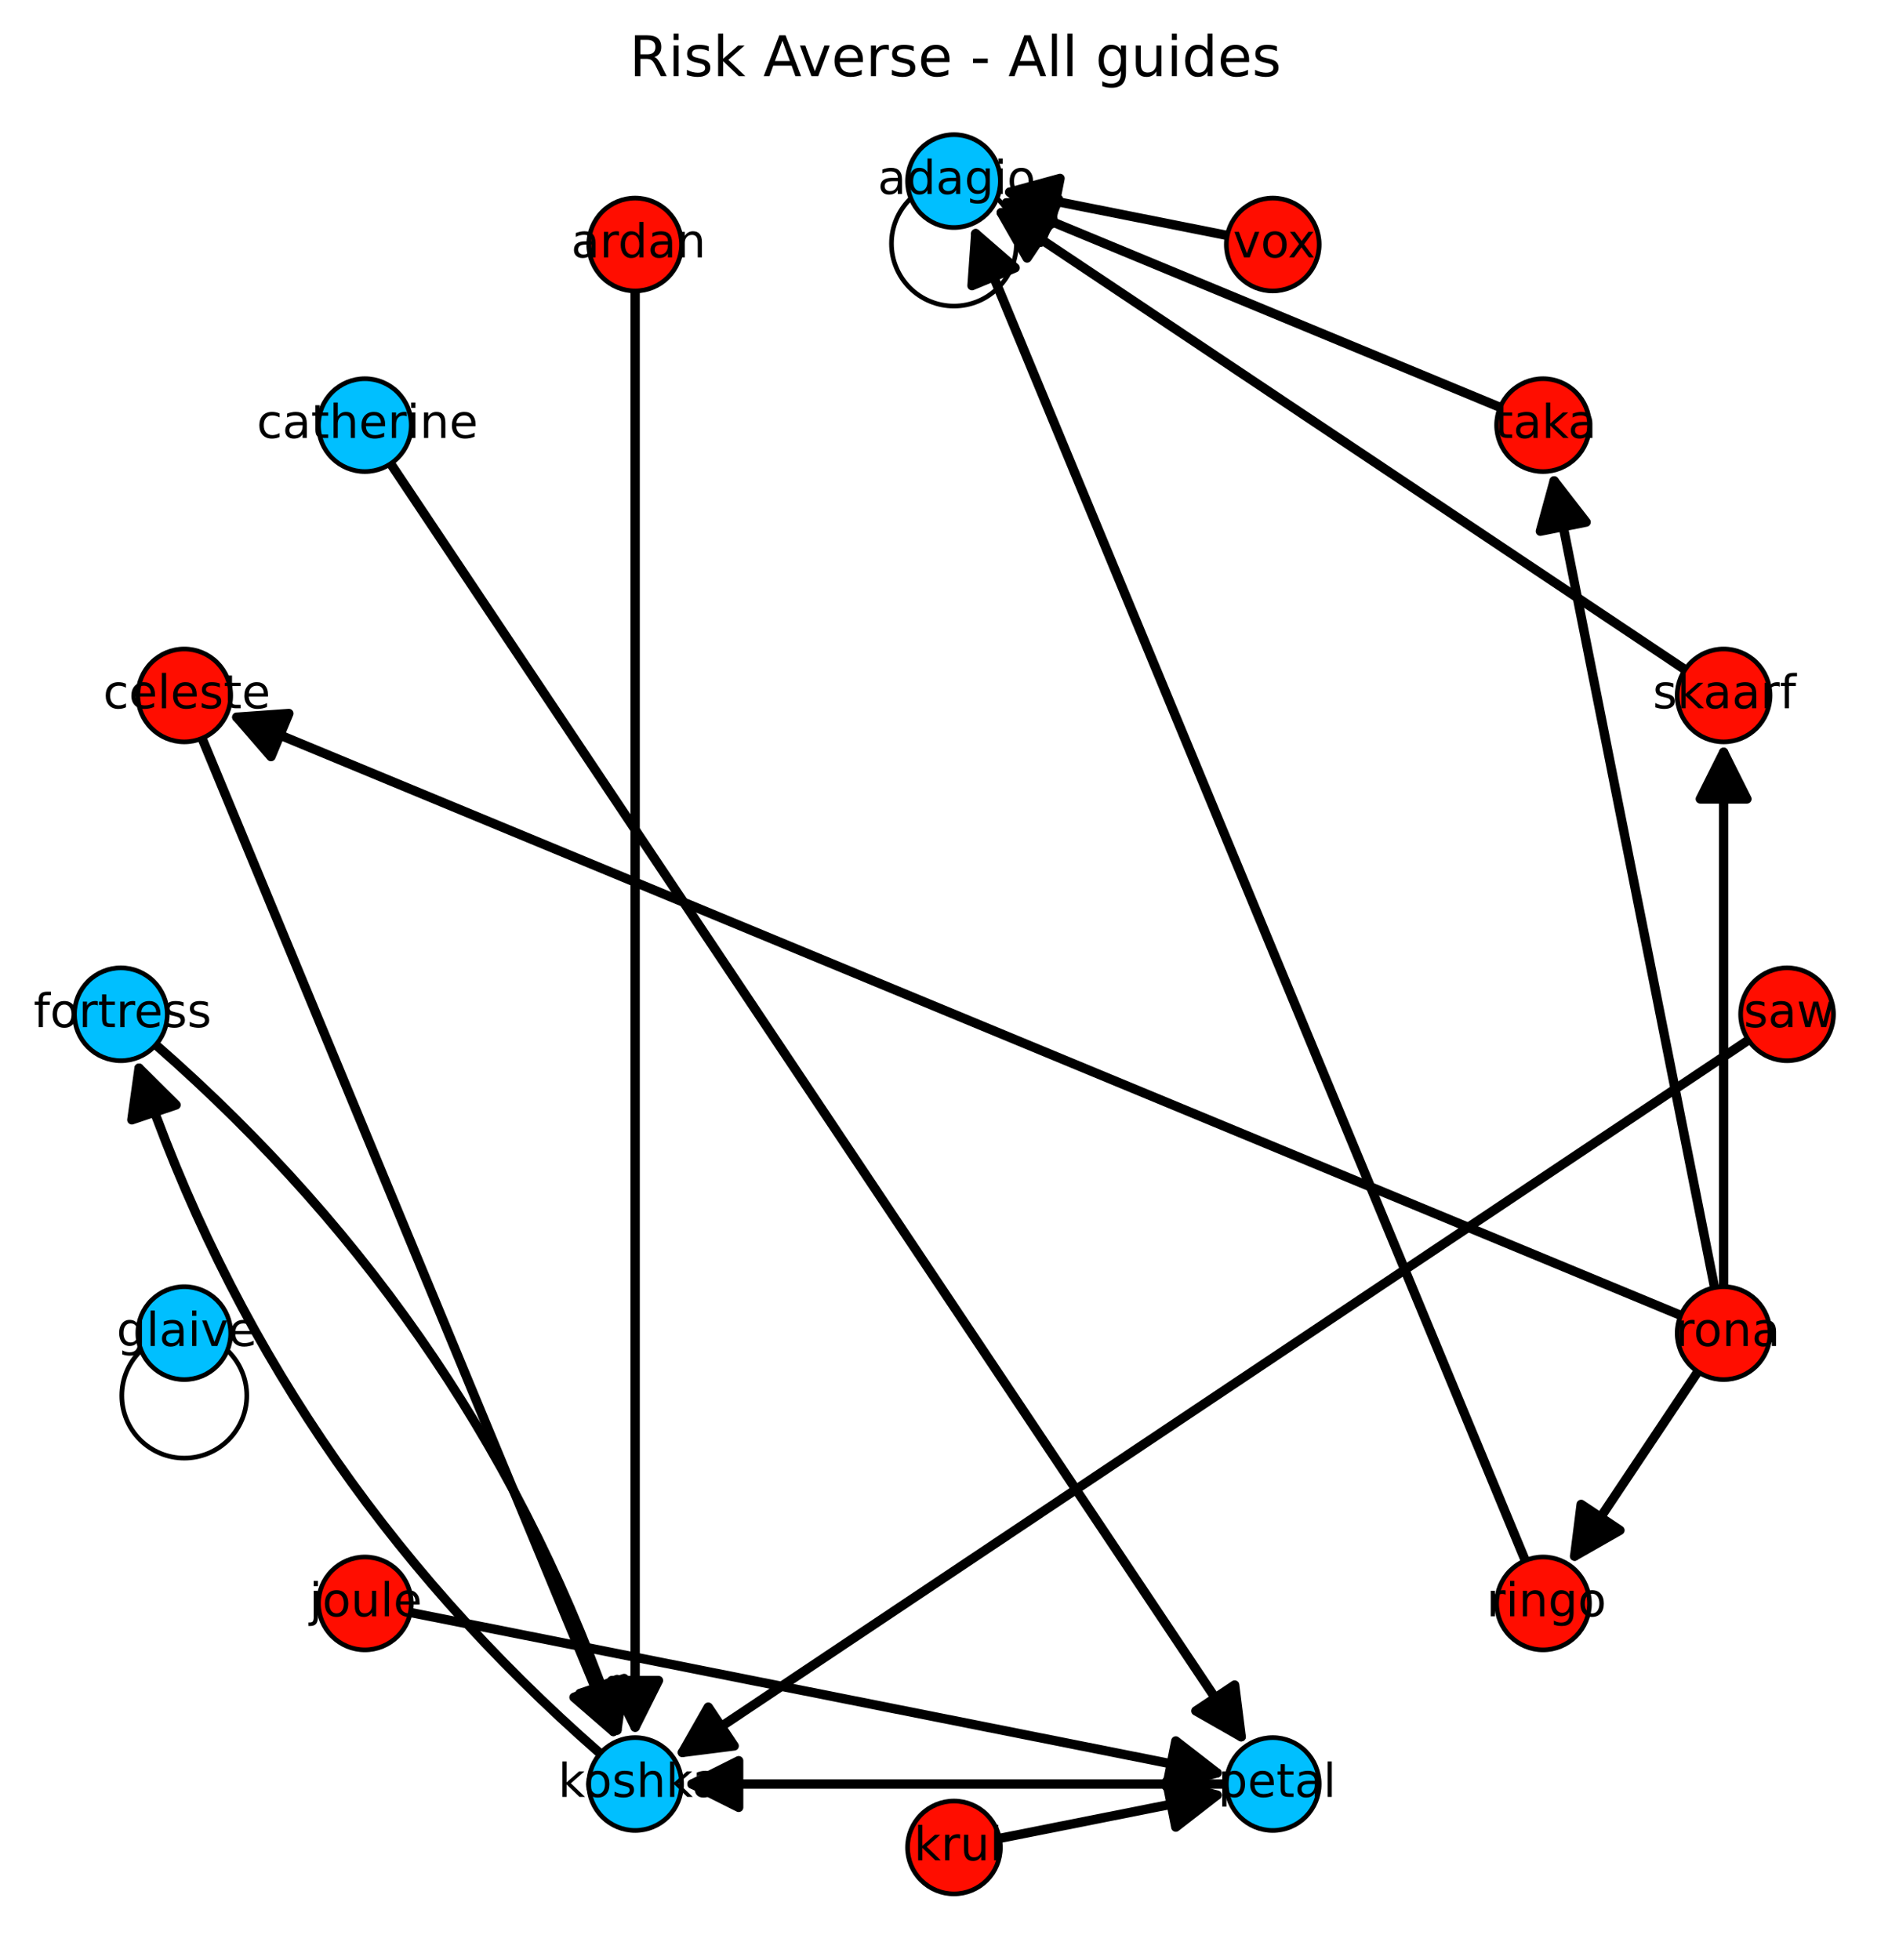 <?xml version="1.0" encoding="utf-8" standalone="no"?>
<!DOCTYPE svg PUBLIC "-//W3C//DTD SVG 1.1//EN"
  "http://www.w3.org/Graphics/SVG/1.1/DTD/svg11.dtd">
<!-- Created with matplotlib (http://matplotlib.org/) -->
<svg height="420pt" version="1.1" viewBox="0 0 407 420" width="407pt" xmlns="http://www.w3.org/2000/svg" xmlns:xlink="http://www.w3.org/1999/xlink">
 <defs>
  <style type="text/css">
*{stroke-linecap:butt;stroke-linejoin:round;}
  </style>
 </defs>
 <g id="figure_1">
  <g id="patch_1">
   <path d="
M0 420.598
L407.695 420.598
L407.695 0
L0 0
z
" style="fill:#ffffff;"/>
  </g>
  <g id="axes_1">
   <g id="patch_2">
    <path d="
M8.415 413.398
L400.495 413.398
L400.495 21.318
L8.415 21.318
z
" style="fill:#ffffff;"/>
   </g>
   <g id="patch_3">
    <path clip-path="url(#pc581fc927e)" d="
M33.399 223.904
Q103.285 284.958 132.232 370.77" style="fill:none;stroke:#000000;stroke-linecap:round;stroke-width:2.0;"/>
    <path clip-path="url(#pc581fc927e)" d="
M133.774 359.696
L132.232 370.77
L124.298 362.893
L133.774 359.696
z
" style="stroke:#000000;stroke-linecap:round;stroke-width:2.0;"/>
   </g>
   <g id="patch_4">
    <path clip-path="url(#pc581fc927e)" d="
M29.801 228.905
Q58.748 314.717 128.634 375.771" style="fill:none;stroke:#000000;stroke-linecap:round;stroke-width:2.0;"/>
    <path clip-path="url(#pc581fc927e)" d="
M28.259 239.979
L29.801 228.905
L37.735 236.782
L28.259 239.979
z
" style="stroke:#000000;stroke-linecap:round;stroke-width:2.0;"/>
   </g>
   <g id="patch_5">
    <path clip-path="url(#pc581fc927e)" d="
M216.407 41.185
Q238.62 45.604 263.025 50.458" style="fill:none;stroke:#000000;stroke-linecap:round;stroke-width:2.0;"/>
    <path clip-path="url(#pc581fc927e)" d="
M225.24 48.04
L216.407 41.185
L227.191 38.233
L225.24 48.04
z
" style="stroke:#000000;stroke-linecap:round;stroke-width:2.0;"/>
   </g>
   <g id="patch_6">
    <path clip-path="url(#pc581fc927e)" d="
M337.48 333.48
Q350.062 314.649 363.886 293.959" style="fill:none;stroke:#000000;stroke-linecap:round;stroke-width:2.0;"/>
    <path clip-path="url(#pc581fc927e)" d="
M347.193 327.943
L337.48 333.48
L338.878 322.387
L347.193 327.943
z
" style="stroke:#000000;stroke-linecap:round;stroke-width:2.0;"/>
   </g>
   <g id="patch_7">
    <path clip-path="url(#pc581fc927e)" d="
M367.473 275.927
Q350.062 188.395 333.087 103.056" style="fill:none;stroke:#000000;stroke-linecap:round;stroke-width:2.0;"/>
    <path clip-path="url(#pc581fc927e)" d="
M330.134 113.839
L333.087 103.056
L339.942 111.889
L330.134 113.839
z
" style="stroke:#000000;stroke-linecap:round;stroke-width:2.0;"/>
   </g>
   <g id="patch_8">
    <path clip-path="url(#pc581fc927e)" d="
M214.588 45.578
Q286.935 93.919 361.141 143.502" style="fill:none;stroke:#000000;stroke-linecap:round;stroke-width:2.0;"/>
    <path clip-path="url(#pc581fc927e)" d="
M220.125 55.291
L214.588 45.578
L225.68 46.977
L220.125 55.291
z
" style="stroke:#000000;stroke-linecap:round;stroke-width:2.0;"/>
   </g>
   <g id="patch_9">
    <path clip-path="url(#pc581fc927e)" d="
M214.214 393.967
Q238.62 389.112 260.832 384.694" style="fill:none;stroke:#000000;stroke-linecap:round;stroke-width:2.0;"/>
    <path clip-path="url(#pc581fc927e)" d="
M250.048 381.741
L260.832 384.694
L251.999 391.549
L250.048 381.741
z
" style="stroke:#000000;stroke-linecap:round;stroke-width:2.0;"/>
   </g>
   <g id="patch_10">
    <path clip-path="url(#pc581fc927e)" d="
M209.119 50.067
Q267.582 191.21 326.902 334.419" style="fill:none;stroke:#000000;stroke-linecap:round;stroke-width:2.0;"/>
    <path clip-path="url(#pc581fc927e)" d="
M208.326 61.219
L209.119 50.067
L217.565 57.392
L208.326 61.219
z
" style="stroke:#000000;stroke-linecap:round;stroke-width:2.0;"/>
   </g>
   <g id="patch_11">
    <path clip-path="url(#pc581fc927e)" d="
M136.127 62.349
Q136.127 217.358 136.127 370.131" style="fill:none;stroke:#000000;stroke-linecap:round;stroke-width:2.0;"/>
    <path clip-path="url(#pc581fc927e)" d="
M141.127 360.131
L136.127 370.131
L131.127 360.131
L141.127 360.131
z
" style="stroke:#000000;stroke-linecap:round;stroke-width:2.0;"/>
   </g>
   <g id="patch_12">
    <path clip-path="url(#pc581fc927e)" d="
M215.714 43.471
Q267.582 64.956 321.517 87.296" style="fill:none;stroke:#000000;stroke-linecap:round;stroke-width:2.0;"/>
    <path clip-path="url(#pc581fc927e)" d="
M223.039 51.918
L215.714 43.471
L226.866 42.679
L223.039 51.918
z
" style="stroke:#000000;stroke-linecap:round;stroke-width:2.0;"/>
   </g>
   <g id="patch_13">
    <path clip-path="url(#pc581fc927e)" d="
M87.96 345.553
Q175.493 362.964 260.832 379.939" style="fill:none;stroke:#000000;stroke-linecap:round;stroke-width:2.0;"/>
    <path clip-path="url(#pc581fc927e)" d="
M251.999 373.085
L260.832 379.939
L250.048 382.892
L251.999 373.085
z
" style="stroke:#000000;stroke-linecap:round;stroke-width:2.0;"/>
   </g>
   <g id="patch_14">
    <path clip-path="url(#pc581fc927e)" d="
M50.755 153.693
Q204.455 217.358 360.222 281.879" style="fill:none;stroke:#000000;stroke-linecap:round;stroke-width:2.0;"/>
    <path clip-path="url(#pc581fc927e)" d="
M58.081 162.14
L50.755 153.693
L61.907 152.901
L58.081 162.14
z
" style="stroke:#000000;stroke-linecap:round;stroke-width:2.0;"/>
   </g>
   <g id="patch_15">
    <path clip-path="url(#pc581fc927e)" d="
M148.313 382.317
Q204.455 382.317 262.834 382.317" style="fill:none;stroke:#000000;stroke-linecap:round;stroke-width:2.0;"/>
    <path clip-path="url(#pc581fc927e)" d="
M158.313 387.317
L148.313 382.317
L158.313 377.317
L158.313 387.317
z
" style="stroke:#000000;stroke-linecap:round;stroke-width:2.0;"/>
   </g>
   <g id="patch_16">
    <path clip-path="url(#pc581fc927e)" d="
M43.304 158.223
Q87.812 265.673 131.464 371.058" style="fill:none;stroke:#000000;stroke-linecap:round;stroke-width:2.0;"/>
    <path clip-path="url(#pc581fc927e)" d="
M132.257 359.906
L131.464 371.058
L123.018 363.733
L132.257 359.906
z
" style="stroke:#000000;stroke-linecap:round;stroke-width:2.0;"/>
   </g>
   <g id="patch_17">
    <path clip-path="url(#pc581fc927e)" d="
M369.414 275.736
Q369.414 217.358 369.414 161.216" style="fill:none;stroke:#000000;stroke-linecap:round;stroke-width:2.0;"/>
    <path clip-path="url(#pc581fc927e)" d="
M364.414 171.216
L369.414 161.216
L374.414 171.216
L364.414 171.216
z
" style="stroke:#000000;stroke-linecap:round;stroke-width:2.0;"/>
   </g>
   <g id="patch_18">
    <path clip-path="url(#pc581fc927e)" d="
M146.26 375.547
Q259.566 299.837 374.732 222.886" style="fill:none;stroke:#000000;stroke-linecap:round;stroke-width:2.0;"/>
    <path clip-path="url(#pc581fc927e)" d="
M157.352 374.148
L146.26 375.547
L151.797 365.834
L157.352 374.148
z
" style="stroke:#000000;stroke-linecap:round;stroke-width:2.0;"/>
   </g>
   <g id="patch_19">
    <path clip-path="url(#pc581fc927e)" d="
M83.73 99.377
Q175.493 236.711 266.013 372.184" style="fill:none;stroke:#000000;stroke-linecap:round;stroke-width:2.0;"/>
    <path clip-path="url(#pc581fc927e)" d="
M264.615 361.092
L266.013 372.184
L256.3 366.648
L264.615 361.092
z
" style="stroke:#000000;stroke-linecap:round;stroke-width:2.0;"/>
   </g>
   <g id="matplotlib.axis_1"/>
   <g id="matplotlib.axis_2"/>
   <g id="text_1">
    <!-- Risk Averse - All guides -->
    <defs>
     <path id="BitstreamVeraSans-Roman-20"/>
     <path d="
M9.422 75.984
L18.406 75.984
L18.406 0
L9.422 0
z
" id="BitstreamVeraSans-Roman-6c"/>
     <path d="
M9.078 75.984
L18.109 75.984
L18.109 31.109
L44.922 54.688
L56.391 54.688
L27.391 29.109
L57.625 0
L45.906 0
L18.109 26.703
L18.109 0
L9.078 0
z
" id="BitstreamVeraSans-Roman-6b"/>
     <path d="
M56.203 29.594
L56.203 25.203
L14.891 25.203
Q15.484 15.922 20.484 11.062
Q25.484 6.203 34.422 6.203
Q39.594 6.203 44.453 7.469
Q49.312 8.734 54.109 11.281
L54.109 2.781
Q49.266 0.734 44.188 -0.344
Q39.109 -1.422 33.891 -1.422
Q20.797 -1.422 13.156 6.188
Q5.516 13.812 5.516 26.812
Q5.516 40.234 12.766 48.109
Q20.016 56 32.328 56
Q43.359 56 49.781 48.891
Q56.203 41.797 56.203 29.594
M47.219 32.234
Q47.125 39.594 43.094 43.984
Q39.062 48.391 32.422 48.391
Q24.906 48.391 20.391 44.141
Q15.875 39.891 15.188 32.172
z
" id="BitstreamVeraSans-Roman-65"/>
     <path d="
M44.391 34.188
Q47.562 33.109 50.562 29.594
Q53.562 26.078 56.594 19.922
L66.609 0
L56 0
L46.688 18.703
Q43.062 26.031 39.672 28.422
Q36.281 30.812 30.422 30.812
L19.672 30.812
L19.672 0
L9.812 0
L9.812 72.906
L32.078 72.906
Q44.578 72.906 50.734 67.672
Q56.891 62.453 56.891 51.906
Q56.891 45.016 53.688 40.469
Q50.484 35.938 44.391 34.188
M19.672 64.797
L19.672 38.922
L32.078 38.922
Q39.203 38.922 42.844 42.219
Q46.484 45.516 46.484 51.906
Q46.484 58.297 42.844 61.547
Q39.203 64.797 32.078 64.797
z
" id="BitstreamVeraSans-Roman-52"/>
     <path d="
M9.422 54.688
L18.406 54.688
L18.406 0
L9.422 0
z

M9.422 75.984
L18.406 75.984
L18.406 64.594
L9.422 64.594
z
" id="BitstreamVeraSans-Roman-69"/>
     <path d="
M4.891 31.391
L31.203 31.391
L31.203 23.391
L4.891 23.391
z
" id="BitstreamVeraSans-Roman-2d"/>
     <path d="
M34.188 63.188
L20.797 26.906
L47.609 26.906
z

M28.609 72.906
L39.797 72.906
L67.578 0
L57.328 0
L50.688 18.703
L17.828 18.703
L11.188 0
L0.781 0
z
" id="BitstreamVeraSans-Roman-41"/>
     <path d="
M2.984 54.688
L12.5 54.688
L29.594 8.797
L46.688 54.688
L56.203 54.688
L35.688 0
L23.484 0
z
" id="BitstreamVeraSans-Roman-76"/>
     <path d="
M45.406 46.391
L45.406 75.984
L54.391 75.984
L54.391 0
L45.406 0
L45.406 8.203
Q42.578 3.328 38.25 0.953
Q33.938 -1.422 27.875 -1.422
Q17.969 -1.422 11.734 6.484
Q5.516 14.406 5.516 27.297
Q5.516 40.188 11.734 48.094
Q17.969 56 27.875 56
Q33.938 56 38.25 53.625
Q42.578 51.266 45.406 46.391
M14.797 27.297
Q14.797 17.391 18.875 11.75
Q22.953 6.109 30.078 6.109
Q37.203 6.109 41.297 11.75
Q45.406 17.391 45.406 27.297
Q45.406 37.203 41.297 42.844
Q37.203 48.484 30.078 48.484
Q22.953 48.484 18.875 42.844
Q14.797 37.203 14.797 27.297" id="BitstreamVeraSans-Roman-64"/>
     <path d="
M45.406 27.984
Q45.406 37.75 41.375 43.109
Q37.359 48.484 30.078 48.484
Q22.859 48.484 18.828 43.109
Q14.797 37.75 14.797 27.984
Q14.797 18.266 18.828 12.891
Q22.859 7.516 30.078 7.516
Q37.359 7.516 41.375 12.891
Q45.406 18.266 45.406 27.984
M54.391 6.781
Q54.391 -7.172 48.188 -13.984
Q42 -20.797 29.203 -20.797
Q24.469 -20.797 20.266 -20.094
Q16.062 -19.391 12.109 -17.922
L12.109 -9.188
Q16.062 -11.328 19.922 -12.344
Q23.781 -13.375 27.781 -13.375
Q36.625 -13.375 41.016 -8.766
Q45.406 -4.156 45.406 5.172
L45.406 9.625
Q42.625 4.781 38.281 2.391
Q33.938 0 27.875 0
Q17.828 0 11.672 7.656
Q5.516 15.328 5.516 27.984
Q5.516 40.672 11.672 48.328
Q17.828 56 27.875 56
Q33.938 56 38.281 53.609
Q42.625 51.219 45.406 46.391
L45.406 54.688
L54.391 54.688
z
" id="BitstreamVeraSans-Roman-67"/>
     <path d="
M8.5 21.578
L8.5 54.688
L17.484 54.688
L17.484 21.922
Q17.484 14.156 20.5 10.266
Q23.531 6.391 29.594 6.391
Q36.859 6.391 41.078 11.031
Q45.312 15.672 45.312 23.688
L45.312 54.688
L54.297 54.688
L54.297 0
L45.312 0
L45.312 8.406
Q42.047 3.422 37.719 1
Q33.406 -1.422 27.688 -1.422
Q18.266 -1.422 13.375 4.438
Q8.5 10.297 8.5 21.578" id="BitstreamVeraSans-Roman-75"/>
     <path d="
M41.109 46.297
Q39.594 47.172 37.812 47.578
Q36.031 48 33.891 48
Q26.266 48 22.188 43.047
Q18.109 38.094 18.109 28.812
L18.109 0
L9.078 0
L9.078 54.688
L18.109 54.688
L18.109 46.188
Q20.953 51.172 25.484 53.578
Q30.031 56 36.531 56
Q37.453 56 38.578 55.875
Q39.703 55.766 41.062 55.516
z
" id="BitstreamVeraSans-Roman-72"/>
     <path d="
M44.281 53.078
L44.281 44.578
Q40.484 46.531 36.375 47.5
Q32.281 48.484 27.875 48.484
Q21.188 48.484 17.844 46.438
Q14.5 44.391 14.5 40.281
Q14.5 37.156 16.891 35.375
Q19.281 33.594 26.516 31.984
L29.594 31.297
Q39.156 29.25 43.188 25.516
Q47.219 21.781 47.219 15.094
Q47.219 7.469 41.188 3.016
Q35.156 -1.422 24.609 -1.422
Q20.219 -1.422 15.453 -0.562
Q10.688 0.297 5.422 2
L5.422 11.281
Q10.406 8.688 15.234 7.391
Q20.062 6.109 24.812 6.109
Q31.156 6.109 34.562 8.281
Q37.984 10.453 37.984 14.406
Q37.984 18.062 35.516 20.016
Q33.062 21.969 24.703 23.781
L21.578 24.516
Q13.234 26.266 9.516 29.906
Q5.812 33.547 5.812 39.891
Q5.812 47.609 11.281 51.797
Q16.75 56 26.812 56
Q31.781 56 36.172 55.266
Q40.578 54.547 44.281 53.078" id="BitstreamVeraSans-Roman-73"/>
    </defs>
    <g transform="translate(134.898 16.318)scale(0.12 -0.12)">
     <use xlink:href="#BitstreamVeraSans-Roman-52"/>
     <use x="69.482" xlink:href="#BitstreamVeraSans-Roman-69"/>
     <use x="97.266" xlink:href="#BitstreamVeraSans-Roman-73"/>
     <use x="149.365" xlink:href="#BitstreamVeraSans-Roman-6b"/>
     <use x="207.275" xlink:href="#BitstreamVeraSans-Roman-20"/>
     <use x="239.062" xlink:href="#BitstreamVeraSans-Roman-41"/>
     <use x="301.596" xlink:href="#BitstreamVeraSans-Roman-76"/>
     <use x="360.775" xlink:href="#BitstreamVeraSans-Roman-65"/>
     <use x="422.299" xlink:href="#BitstreamVeraSans-Roman-72"/>
     <use x="463.412" xlink:href="#BitstreamVeraSans-Roman-73"/>
     <use x="515.512" xlink:href="#BitstreamVeraSans-Roman-65"/>
     <use x="577.035" xlink:href="#BitstreamVeraSans-Roman-20"/>
     <use x="608.822" xlink:href="#BitstreamVeraSans-Roman-2d"/>
     <use x="644.906" xlink:href="#BitstreamVeraSans-Roman-20"/>
     <use x="676.693" xlink:href="#BitstreamVeraSans-Roman-41"/>
     <use x="745.102" xlink:href="#BitstreamVeraSans-Roman-6c"/>
     <use x="772.885" xlink:href="#BitstreamVeraSans-Roman-6c"/>
     <use x="800.668" xlink:href="#BitstreamVeraSans-Roman-20"/>
     <use x="832.455" xlink:href="#BitstreamVeraSans-Roman-67"/>
     <use x="895.932" xlink:href="#BitstreamVeraSans-Roman-75"/>
     <use x="959.311" xlink:href="#BitstreamVeraSans-Roman-69"/>
     <use x="987.094" xlink:href="#BitstreamVeraSans-Roman-64"/>
     <use x="1050.57" xlink:href="#BitstreamVeraSans-Roman-65"/>
     <use x="1112.094" xlink:href="#BitstreamVeraSans-Roman-73"/>
    </g>
   </g>
   <g id="patch_20">
    <path clip-path="url(#pc581fc927e)" d="
M39.497 312.469
C43.048 312.469 46.455 311.058 48.966 308.547
C51.477 306.035 52.888 302.629 52.888 299.078
C52.888 295.526 51.477 292.12 48.966 289.608
C46.455 287.097 43.048 285.686 39.497 285.686
C35.945 285.686 32.539 287.097 30.028 289.608
C27.517 292.12 26.105 295.526 26.105 299.078
C26.105 302.629 27.517 306.035 30.028 308.547
C32.539 311.058 35.945 312.469 39.497 312.469
L39.497 312.469" style="fill:none;stroke:#000000;stroke-linejoin:miter;"/>
   </g>
   <g id="patch_21">
    <path clip-path="url(#pc581fc927e)" d="
M204.455 65.591
C208.007 65.591 211.413 64.18 213.925 61.668
C216.436 59.157 217.847 55.751 217.847 52.199
C217.847 48.648 216.436 45.242 213.925 42.73
C211.413 40.219 208.007 38.808 204.455 38.808
C200.904 38.808 197.498 40.219 194.986 42.73
C192.475 45.242 191.064 48.648 191.064 52.199
C191.064 55.751 192.475 59.157 194.986 61.668
C197.498 64.18 200.904 65.591 204.455 65.591
L204.455 65.591" style="fill:none;stroke:#000000;stroke-linejoin:miter;"/>
   </g>
   <g id="patch_22">
    <path d="
M204.455 48.758
C207.094 48.758 209.625 47.71 211.491 45.844
C213.357 43.978 214.405 41.447 214.405 38.808
C214.405 36.169 213.357 33.638 211.491 31.772
C209.625 29.907 207.094 28.858 204.455 28.858
C201.817 28.858 199.286 29.907 197.42 31.772
C195.554 33.638 194.505 36.169 194.505 38.808
C194.505 41.447 195.554 43.978 197.42 45.844
C199.286 47.71 201.817 48.758 204.455 48.758
z
" style="fill:#00bfff;stroke:#000000;stroke-linejoin:miter;"/>
   </g>
   <g id="patch_23">
    <path d="
M78.202 101.054
C80.84 101.054 83.371 100.006 85.237 98.14
C87.103 96.274 88.152 93.743 88.152 91.104
C88.152 88.465 87.103 85.934 85.237 84.069
C83.371 82.203 80.84 81.154 78.202 81.154
C75.563 81.154 73.032 82.203 71.166 84.069
C69.3 85.934 68.252 88.465 68.252 91.104
C68.252 93.743 69.3 96.274 71.166 98.14
C73.032 100.006 75.563 101.054 78.202 101.054
z
" style="fill:#00bfff;stroke:#000000;stroke-linejoin:miter;"/>
   </g>
   <g id="patch_24">
    <path d="
M136.127 392.267
C138.766 392.267 141.297 391.218 143.163 389.353
C145.029 387.487 146.077 384.956 146.077 382.317
C146.077 379.678 145.029 377.147 143.163 375.281
C141.297 373.415 138.766 372.367 136.127 372.367
C133.489 372.367 130.958 373.415 129.092 375.281
C127.226 377.147 126.177 379.678 126.177 382.317
C126.177 384.956 127.226 387.487 129.092 389.353
C130.958 391.218 133.489 392.267 136.127 392.267
z
" style="fill:#00bfff;stroke:#000000;stroke-linejoin:miter;"/>
   </g>
   <g id="patch_25">
    <path d="
M272.784 392.267
C275.422 392.267 277.953 391.218 279.819 389.353
C281.685 387.487 282.734 384.956 282.734 382.317
C282.734 379.678 281.685 377.147 279.819 375.281
C277.953 373.415 275.422 372.367 272.784 372.367
C270.145 372.367 267.614 373.415 265.748 375.281
C263.882 377.147 262.834 379.678 262.834 382.317
C262.834 384.956 263.882 387.487 265.748 389.353
C267.614 391.218 270.145 392.267 272.784 392.267
z
" style="fill:#00bfff;stroke:#000000;stroke-linejoin:miter;"/>
   </g>
   <g id="patch_26">
    <path d="
M39.497 295.636
C42.136 295.636 44.667 294.588 46.532 292.722
C48.398 290.856 49.447 288.325 49.447 285.686
C49.447 283.047 48.398 280.516 46.532 278.651
C44.667 276.785 42.136 275.736 39.497 275.736
C36.858 275.736 34.327 276.785 32.461 278.651
C30.595 280.516 29.547 283.047 29.547 285.686
C29.547 288.325 30.595 290.856 32.461 292.722
C34.327 294.588 36.858 295.636 39.497 295.636
z
" style="fill:#00bfff;stroke:#000000;stroke-linejoin:miter;"/>
   </g>
   <g id="patch_27">
    <path d="
M25.905 227.308
C28.544 227.308 31.075 226.26 32.941 224.394
C34.807 222.528 35.855 219.997 35.855 217.358
C35.855 214.719 34.807 212.188 32.941 210.322
C31.075 208.457 28.544 207.408 25.905 207.408
C23.267 207.408 20.736 208.457 18.87 210.322
C17.004 212.188 15.956 214.719 15.956 217.358
C15.956 219.997 17.004 222.528 18.87 224.394
C20.736 226.26 23.267 227.308 25.905 227.308
z
" style="fill:#00bfff;stroke:#000000;stroke-linejoin:miter;"/>
   </g>
   <g id="patch_28">
    <path d="
M136.127 62.349
C138.766 62.349 141.297 61.301 143.163 59.435
C145.029 57.569 146.077 55.038 146.077 52.399
C146.077 49.761 145.029 47.23 143.163 45.364
C141.297 43.498 138.766 42.449 136.127 42.449
C133.489 42.449 130.958 43.498 129.092 45.364
C127.226 47.23 126.177 49.761 126.177 52.399
C126.177 55.038 127.226 57.569 129.092 59.435
C130.958 61.301 133.489 62.349 136.127 62.349
z
" style="fill:#ff0d00;stroke:#000000;stroke-linejoin:miter;"/>
   </g>
   <g id="patch_29">
    <path d="
M272.784 62.349
C275.422 62.349 277.953 61.301 279.819 59.435
C281.685 57.569 282.734 55.038 282.734 52.399
C282.734 49.761 281.685 47.23 279.819 45.364
C277.953 43.498 275.422 42.449 272.784 42.449
C270.145 42.449 267.614 43.498 265.748 45.364
C263.882 47.23 262.834 49.761 262.834 52.399
C262.834 55.038 263.882 57.569 265.748 59.435
C267.614 61.301 270.145 62.349 272.784 62.349
z
" style="fill:#ff0d00;stroke:#000000;stroke-linejoin:miter;"/>
   </g>
   <g id="patch_30">
    <path d="
M204.455 405.858
C207.094 405.858 209.625 404.81 211.491 402.944
C213.357 401.078 214.405 398.547 214.405 395.908
C214.405 393.269 213.357 390.738 211.491 388.872
C209.625 387.007 207.094 385.958 204.455 385.958
C201.817 385.958 199.286 387.007 197.42 388.872
C195.554 390.738 194.505 393.269 194.505 395.908
C194.505 398.547 195.554 401.078 197.42 402.944
C199.286 404.81 201.817 405.858 204.455 405.858
z
" style="fill:#ff0d00;stroke:#000000;stroke-linejoin:miter;"/>
   </g>
   <g id="patch_31">
    <path d="
M39.497 158.98
C42.136 158.98 44.667 157.932 46.532 156.066
C48.398 154.2 49.447 151.669 49.447 149.03
C49.447 146.391 48.398 143.86 46.532 141.994
C44.667 140.128 42.136 139.08 39.497 139.08
C36.858 139.08 34.327 140.128 32.461 141.994
C30.595 143.86 29.547 146.391 29.547 149.03
C29.547 151.669 30.595 154.2 32.461 156.066
C34.327 157.932 36.858 158.98 39.497 158.98
z
" style="fill:#ff0d00;stroke:#000000;stroke-linejoin:miter;"/>
   </g>
   <g id="patch_32">
    <path d="
M330.709 353.562
C333.348 353.562 335.879 352.514 337.745 350.648
C339.611 348.782 340.659 346.251 340.659 343.612
C340.659 340.973 339.611 338.442 337.745 336.576
C335.879 334.71 333.348 333.662 330.709 333.662
C328.071 333.662 325.54 334.71 323.674 336.576
C321.808 338.442 320.759 340.973 320.759 343.612
C320.759 346.251 321.808 348.782 323.674 350.648
C325.54 352.514 328.071 353.562 330.709 353.562
z
" style="fill:#ff0d00;stroke:#000000;stroke-linejoin:miter;"/>
   </g>
   <g id="patch_33">
    <path d="
M369.414 158.98
C372.053 158.98 374.584 157.932 376.45 156.066
C378.316 154.2 379.364 151.669 379.364 149.03
C379.364 146.391 378.316 143.86 376.45 141.994
C374.584 140.128 372.053 139.08 369.414 139.08
C366.775 139.08 364.244 140.128 362.378 141.994
C360.513 143.86 359.464 146.391 359.464 149.03
C359.464 151.669 360.513 154.2 362.378 156.066
C364.244 157.932 366.775 158.98 369.414 158.98
z
" style="fill:#ff0d00;stroke:#000000;stroke-linejoin:miter;"/>
   </g>
   <g id="patch_34">
    <path d="
M330.709 101.054
C333.348 101.054 335.879 100.006 337.745 98.14
C339.611 96.274 340.659 93.743 340.659 91.104
C340.659 88.465 339.611 85.934 337.745 84.069
C335.879 82.203 333.348 81.154 330.709 81.154
C328.071 81.154 325.54 82.203 323.674 84.069
C321.808 85.934 320.759 88.465 320.759 91.104
C320.759 93.743 321.808 96.274 323.674 98.14
C325.54 100.006 328.071 101.054 330.709 101.054
z
" style="fill:#ff0d00;stroke:#000000;stroke-linejoin:miter;"/>
   </g>
   <g id="patch_35">
    <path d="
M369.414 295.636
C372.053 295.636 374.584 294.588 376.45 292.722
C378.316 290.856 379.364 288.325 379.364 285.686
C379.364 283.047 378.316 280.516 376.45 278.651
C374.584 276.785 372.053 275.736 369.414 275.736
C366.775 275.736 364.244 276.785 362.378 278.651
C360.513 280.516 359.464 283.047 359.464 285.686
C359.464 288.325 360.513 290.856 362.378 292.722
C364.244 294.588 366.775 295.636 369.414 295.636
z
" style="fill:#ff0d00;stroke:#000000;stroke-linejoin:miter;"/>
   </g>
   <g id="patch_36">
    <path d="
M383.005 227.308
C385.644 227.308 388.175 226.26 390.041 224.394
C391.907 222.528 392.955 219.997 392.955 217.358
C392.955 214.719 391.907 212.188 390.041 210.322
C388.175 208.457 385.644 207.408 383.005 207.408
C380.367 207.408 377.836 208.457 375.97 210.322
C374.104 212.188 373.055 214.719 373.055 217.358
C373.055 219.997 374.104 222.528 375.97 224.394
C377.836 226.26 380.367 227.308 383.005 227.308
z
" style="fill:#ff0d00;stroke:#000000;stroke-linejoin:miter;"/>
   </g>
   <g id="patch_37">
    <path d="
M78.202 353.562
C80.84 353.562 83.371 352.514 85.237 350.648
C87.103 348.782 88.152 346.251 88.152 343.612
C88.152 340.973 87.103 338.442 85.237 336.576
C83.371 334.71 80.84 333.662 78.202 333.662
C75.563 333.662 73.032 334.71 71.166 336.576
C69.3 338.442 68.252 340.973 68.252 343.612
C68.252 346.251 69.3 348.782 71.166 350.648
C73.032 352.514 75.563 353.562 78.202 353.562
z
" style="fill:#ff0d00;stroke:#000000;stroke-linejoin:miter;"/>
   </g>
   <g id="text_2">
    <!-- adagio -->
    <defs>
     <path d="
M30.609 48.391
Q23.391 48.391 19.188 42.75
Q14.984 37.109 14.984 27.297
Q14.984 17.484 19.156 11.844
Q23.344 6.203 30.609 6.203
Q37.797 6.203 41.984 11.859
Q46.188 17.531 46.188 27.297
Q46.188 37.016 41.984 42.703
Q37.797 48.391 30.609 48.391
M30.609 56
Q42.328 56 49.016 48.375
Q55.719 40.766 55.719 27.297
Q55.719 13.875 49.016 6.219
Q42.328 -1.422 30.609 -1.422
Q18.844 -1.422 12.172 6.219
Q5.516 13.875 5.516 27.297
Q5.516 40.766 12.172 48.375
Q18.844 56 30.609 56" id="BitstreamVeraSans-Roman-6f"/>
     <path d="
M34.281 27.484
Q23.391 27.484 19.188 25
Q14.984 22.516 14.984 16.5
Q14.984 11.719 18.141 8.906
Q21.297 6.109 26.703 6.109
Q34.188 6.109 38.703 11.406
Q43.219 16.703 43.219 25.484
L43.219 27.484
z

M52.203 31.203
L52.203 0
L43.219 0
L43.219 8.297
Q40.141 3.328 35.547 0.953
Q30.953 -1.422 24.312 -1.422
Q15.922 -1.422 10.953 3.297
Q6 8.016 6 15.922
Q6 25.141 12.172 29.828
Q18.359 34.516 30.609 34.516
L43.219 34.516
L43.219 35.406
Q43.219 41.609 39.141 45
Q35.062 48.391 27.688 48.391
Q23 48.391 18.547 47.266
Q14.109 46.141 10.016 43.891
L10.016 52.203
Q14.938 54.109 19.578 55.047
Q24.219 56 28.609 56
Q40.484 56 46.344 49.844
Q52.203 43.703 52.203 31.203" id="BitstreamVeraSans-Roman-61"/>
    </defs>
    <g transform="translate(188.104 41.567)scale(0.1 -0.1)">
     <use xlink:href="#BitstreamVeraSans-Roman-61"/>
     <use x="61.279" xlink:href="#BitstreamVeraSans-Roman-64"/>
     <use x="124.756" xlink:href="#BitstreamVeraSans-Roman-61"/>
     <use x="186.035" xlink:href="#BitstreamVeraSans-Roman-67"/>
     <use x="249.512" xlink:href="#BitstreamVeraSans-Roman-69"/>
     <use x="277.295" xlink:href="#BitstreamVeraSans-Roman-6f"/>
    </g>
   </g>
   <g id="text_3">
    <!-- ardan -->
    <defs>
     <path d="
M54.891 33.016
L54.891 0
L45.906 0
L45.906 32.719
Q45.906 40.484 42.875 44.328
Q39.844 48.188 33.797 48.188
Q26.516 48.188 22.312 43.547
Q18.109 38.922 18.109 30.906
L18.109 0
L9.078 0
L9.078 54.688
L18.109 54.688
L18.109 46.188
Q21.344 51.125 25.703 53.562
Q30.078 56 35.797 56
Q45.219 56 50.047 50.172
Q54.891 44.344 54.891 33.016" id="BitstreamVeraSans-Roman-6e"/>
    </defs>
    <g transform="translate(122.412 55.159)scale(0.1 -0.1)">
     <use xlink:href="#BitstreamVeraSans-Roman-61"/>
     <use x="61.279" xlink:href="#BitstreamVeraSans-Roman-72"/>
     <use x="100.643" xlink:href="#BitstreamVeraSans-Roman-64"/>
     <use x="164.119" xlink:href="#BitstreamVeraSans-Roman-61"/>
     <use x="225.398" xlink:href="#BitstreamVeraSans-Roman-6e"/>
    </g>
   </g>
   <g id="text_4">
    <!-- catherine -->
    <defs>
     <path d="
M18.312 70.219
L18.312 54.688
L36.812 54.688
L36.812 47.703
L18.312 47.703
L18.312 18.016
Q18.312 11.328 20.141 9.422
Q21.969 7.516 27.594 7.516
L36.812 7.516
L36.812 0
L27.594 0
Q17.188 0 13.234 3.875
Q9.281 7.766 9.281 18.016
L9.281 47.703
L2.688 47.703
L2.688 54.688
L9.281 54.688
L9.281 70.219
z
" id="BitstreamVeraSans-Roman-74"/>
     <path d="
M54.891 33.016
L54.891 0
L45.906 0
L45.906 32.719
Q45.906 40.484 42.875 44.328
Q39.844 48.188 33.797 48.188
Q26.516 48.188 22.312 43.547
Q18.109 38.922 18.109 30.906
L18.109 0
L9.078 0
L9.078 75.984
L18.109 75.984
L18.109 46.188
Q21.344 51.125 25.703 53.562
Q30.078 56 35.797 56
Q45.219 56 50.047 50.172
Q54.891 44.344 54.891 33.016" id="BitstreamVeraSans-Roman-68"/>
     <path d="
M48.781 52.594
L48.781 44.188
Q44.969 46.297 41.141 47.344
Q37.312 48.391 33.406 48.391
Q24.656 48.391 19.812 42.844
Q14.984 37.312 14.984 27.297
Q14.984 17.281 19.812 11.734
Q24.656 6.203 33.406 6.203
Q37.312 6.203 41.141 7.25
Q44.969 8.297 48.781 10.406
L48.781 2.094
Q45.016 0.344 40.984 -0.531
Q36.969 -1.422 32.422 -1.422
Q20.062 -1.422 12.781 6.344
Q5.516 14.109 5.516 27.297
Q5.516 40.672 12.859 48.328
Q20.219 56 33.016 56
Q37.156 56 41.109 55.141
Q45.062 54.297 48.781 52.594" id="BitstreamVeraSans-Roman-63"/>
    </defs>
    <g transform="translate(55.035 93.864)scale(0.1 -0.1)">
     <use xlink:href="#BitstreamVeraSans-Roman-63"/>
     <use x="54.98" xlink:href="#BitstreamVeraSans-Roman-61"/>
     <use x="116.26" xlink:href="#BitstreamVeraSans-Roman-74"/>
     <use x="155.469" xlink:href="#BitstreamVeraSans-Roman-68"/>
     <use x="218.848" xlink:href="#BitstreamVeraSans-Roman-65"/>
     <use x="280.371" xlink:href="#BitstreamVeraSans-Roman-72"/>
     <use x="321.484" xlink:href="#BitstreamVeraSans-Roman-69"/>
     <use x="349.268" xlink:href="#BitstreamVeraSans-Roman-6e"/>
     <use x="412.646" xlink:href="#BitstreamVeraSans-Roman-65"/>
    </g>
   </g>
   <g id="text_5">
    <!-- celeste -->
    <g transform="translate(22.106 151.789)scale(0.1 -0.1)">
     <use xlink:href="#BitstreamVeraSans-Roman-63"/>
     <use x="54.98" xlink:href="#BitstreamVeraSans-Roman-65"/>
     <use x="116.504" xlink:href="#BitstreamVeraSans-Roman-6c"/>
     <use x="144.287" xlink:href="#BitstreamVeraSans-Roman-65"/>
     <use x="205.811" xlink:href="#BitstreamVeraSans-Roman-73"/>
     <use x="257.91" xlink:href="#BitstreamVeraSans-Roman-74"/>
     <use x="297.119" xlink:href="#BitstreamVeraSans-Roman-65"/>
    </g>
   </g>
   <g id="text_6">
    <!-- fortress -->
    <defs>
     <path d="
M37.109 75.984
L37.109 68.5
L28.516 68.5
Q23.688 68.5 21.797 66.547
Q19.922 64.594 19.922 59.516
L19.922 54.688
L34.719 54.688
L34.719 47.703
L19.922 47.703
L19.922 0
L10.891 0
L10.891 47.703
L2.297 47.703
L2.297 54.688
L10.891 54.688
L10.891 58.5
Q10.891 67.625 15.141 71.797
Q19.391 75.984 28.609 75.984
z
" id="BitstreamVeraSans-Roman-66"/>
    </defs>
    <g transform="translate(7.2 220.118)scale(0.1 -0.1)">
     <use xlink:href="#BitstreamVeraSans-Roman-66"/>
     <use x="35.205" xlink:href="#BitstreamVeraSans-Roman-6f"/>
     <use x="96.387" xlink:href="#BitstreamVeraSans-Roman-72"/>
     <use x="137.5" xlink:href="#BitstreamVeraSans-Roman-74"/>
     <use x="176.709" xlink:href="#BitstreamVeraSans-Roman-72"/>
     <use x="215.572" xlink:href="#BitstreamVeraSans-Roman-65"/>
     <use x="277.096" xlink:href="#BitstreamVeraSans-Roman-73"/>
     <use x="329.195" xlink:href="#BitstreamVeraSans-Roman-73"/>
    </g>
   </g>
   <g id="text_7">
    <!-- glaive -->
    <g transform="translate(24.987 288.446)scale(0.1 -0.1)">
     <use xlink:href="#BitstreamVeraSans-Roman-67"/>
     <use x="63.477" xlink:href="#BitstreamVeraSans-Roman-6c"/>
     <use x="91.26" xlink:href="#BitstreamVeraSans-Roman-61"/>
     <use x="152.539" xlink:href="#BitstreamVeraSans-Roman-69"/>
     <use x="180.322" xlink:href="#BitstreamVeraSans-Roman-76"/>
     <use x="239.502" xlink:href="#BitstreamVeraSans-Roman-65"/>
    </g>
   </g>
   <g id="text_8">
    <!-- joule -->
    <defs>
     <path d="
M9.422 54.688
L18.406 54.688
L18.406 -0.984
Q18.406 -11.422 14.422 -16.109
Q10.453 -20.797 1.609 -20.797
L-1.812 -20.797
L-1.812 -13.188
L0.594 -13.188
Q5.719 -13.188 7.562 -10.812
Q9.422 -8.453 9.422 -0.984
z

M9.422 75.984
L18.406 75.984
L18.406 64.594
L9.422 64.594
z
" id="BitstreamVeraSans-Roman-6a"/>
    </defs>
    <g transform="translate(66.295 346.371)scale(0.1 -0.1)">
     <use xlink:href="#BitstreamVeraSans-Roman-6a"/>
     <use x="27.783" xlink:href="#BitstreamVeraSans-Roman-6f"/>
     <use x="88.965" xlink:href="#BitstreamVeraSans-Roman-75"/>
     <use x="152.344" xlink:href="#BitstreamVeraSans-Roman-6c"/>
     <use x="180.127" xlink:href="#BitstreamVeraSans-Roman-65"/>
    </g>
   </g>
   <g id="text_9">
    <!-- koshka -->
    <g transform="translate(119.616 385.076)scale(0.1 -0.1)">
     <use xlink:href="#BitstreamVeraSans-Roman-6b"/>
     <use x="54.285" xlink:href="#BitstreamVeraSans-Roman-6f"/>
     <use x="115.467" xlink:href="#BitstreamVeraSans-Roman-73"/>
     <use x="167.566" xlink:href="#BitstreamVeraSans-Roman-68"/>
     <use x="230.945" xlink:href="#BitstreamVeraSans-Roman-6b"/>
     <use x="287.105" xlink:href="#BitstreamVeraSans-Roman-61"/>
    </g>
   </g>
   <g id="text_10">
    <!-- krul -->
    <g transform="translate(195.87 398.668)scale(0.1 -0.1)">
     <use xlink:href="#BitstreamVeraSans-Roman-6b"/>
     <use x="57.91" xlink:href="#BitstreamVeraSans-Roman-72"/>
     <use x="99.023" xlink:href="#BitstreamVeraSans-Roman-75"/>
     <use x="162.402" xlink:href="#BitstreamVeraSans-Roman-6c"/>
    </g>
   </g>
   <g id="text_11">
    <!-- petal -->
    <defs>
     <path d="
M18.109 8.203
L18.109 -20.797
L9.078 -20.797
L9.078 54.688
L18.109 54.688
L18.109 46.391
Q20.953 51.266 25.266 53.625
Q29.594 56 35.594 56
Q45.562 56 51.781 48.094
Q58.016 40.188 58.016 27.297
Q58.016 14.406 51.781 6.484
Q45.562 -1.422 35.594 -1.422
Q29.594 -1.422 25.266 0.953
Q20.953 3.328 18.109 8.203
M48.688 27.297
Q48.688 37.203 44.609 42.844
Q40.531 48.484 33.406 48.484
Q26.266 48.484 22.188 42.844
Q18.109 37.203 18.109 27.297
Q18.109 17.391 22.188 11.75
Q26.266 6.109 33.406 6.109
Q40.531 6.109 44.609 11.75
Q48.688 17.391 48.688 27.297" id="BitstreamVeraSans-Roman-70"/>
    </defs>
    <g transform="translate(261.042 385.076)scale(0.1 -0.1)">
     <use xlink:href="#BitstreamVeraSans-Roman-70"/>
     <use x="63.477" xlink:href="#BitstreamVeraSans-Roman-65"/>
     <use x="125.0" xlink:href="#BitstreamVeraSans-Roman-74"/>
     <use x="164.209" xlink:href="#BitstreamVeraSans-Roman-61"/>
     <use x="225.488" xlink:href="#BitstreamVeraSans-Roman-6c"/>
    </g>
   </g>
   <g id="text_12">
    <!-- ringo -->
    <g transform="translate(318.59 346.371)scale(0.1 -0.1)">
     <use xlink:href="#BitstreamVeraSans-Roman-72"/>
     <use x="41.113" xlink:href="#BitstreamVeraSans-Roman-69"/>
     <use x="68.896" xlink:href="#BitstreamVeraSans-Roman-6e"/>
     <use x="132.275" xlink:href="#BitstreamVeraSans-Roman-67"/>
     <use x="195.752" xlink:href="#BitstreamVeraSans-Roman-6f"/>
    </g>
   </g>
   <g id="text_13">
    <!-- rona -->
    <g transform="translate(359.087 288.446)scale(0.1 -0.1)">
     <use xlink:href="#BitstreamVeraSans-Roman-72"/>
     <use x="38.863" xlink:href="#BitstreamVeraSans-Roman-6f"/>
     <use x="100.045" xlink:href="#BitstreamVeraSans-Roman-6e"/>
     <use x="163.424" xlink:href="#BitstreamVeraSans-Roman-61"/>
    </g>
   </g>
   <g id="text_14">
    <!-- saw -->
    <defs>
     <path d="
M4.203 54.688
L13.188 54.688
L24.422 12.016
L35.594 54.688
L46.188 54.688
L57.422 12.016
L68.609 54.688
L77.594 54.688
L63.281 0
L52.688 0
L40.922 44.828
L29.109 0
L18.5 0
z
" id="BitstreamVeraSans-Roman-77"/>
    </defs>
    <g transform="translate(373.728 220.118)scale(0.1 -0.1)">
     <use xlink:href="#BitstreamVeraSans-Roman-73"/>
     <use x="52.1" xlink:href="#BitstreamVeraSans-Roman-61"/>
     <use x="113.379" xlink:href="#BitstreamVeraSans-Roman-77"/>
    </g>
   </g>
   <g id="text_15">
    <!-- skaarf -->
    <g transform="translate(354.234 151.789)scale(0.1 -0.1)">
     <use xlink:href="#BitstreamVeraSans-Roman-73"/>
     <use x="52.1" xlink:href="#BitstreamVeraSans-Roman-6b"/>
     <use x="108.26" xlink:href="#BitstreamVeraSans-Roman-61"/>
     <use x="169.539" xlink:href="#BitstreamVeraSans-Roman-61"/>
     <use x="230.818" xlink:href="#BitstreamVeraSans-Roman-72"/>
     <use x="271.932" xlink:href="#BitstreamVeraSans-Roman-66"/>
    </g>
   </g>
   <g id="text_16">
    <!-- taka -->
    <g transform="translate(320.402 93.864)scale(0.1 -0.1)">
     <use xlink:href="#BitstreamVeraSans-Roman-74"/>
     <use x="39.209" xlink:href="#BitstreamVeraSans-Roman-61"/>
     <use x="100.488" xlink:href="#BitstreamVeraSans-Roman-6b"/>
     <use x="156.648" xlink:href="#BitstreamVeraSans-Roman-61"/>
    </g>
   </g>
   <g id="text_17">
    <!-- vox -->
    <defs>
     <path d="
M54.891 54.688
L35.109 28.078
L55.906 0
L45.312 0
L29.391 21.484
L13.484 0
L2.875 0
L24.125 28.609
L4.688 54.688
L15.281 54.688
L29.781 35.203
L44.281 54.688
z
" id="BitstreamVeraSans-Roman-78"/>
    </defs>
    <g transform="translate(264.275 55.159)scale(0.1 -0.1)">
     <use xlink:href="#BitstreamVeraSans-Roman-76"/>
     <use x="59.18" xlink:href="#BitstreamVeraSans-Roman-6f"/>
     <use x="117.236" xlink:href="#BitstreamVeraSans-Roman-78"/>
    </g>
   </g>
  </g>
 </g>
 <defs>
  <clipPath id="pc581fc927e">
   <rect height="392.08" width="392.08" x="8.415" y="21.318"/>
  </clipPath>
 </defs>
</svg>
